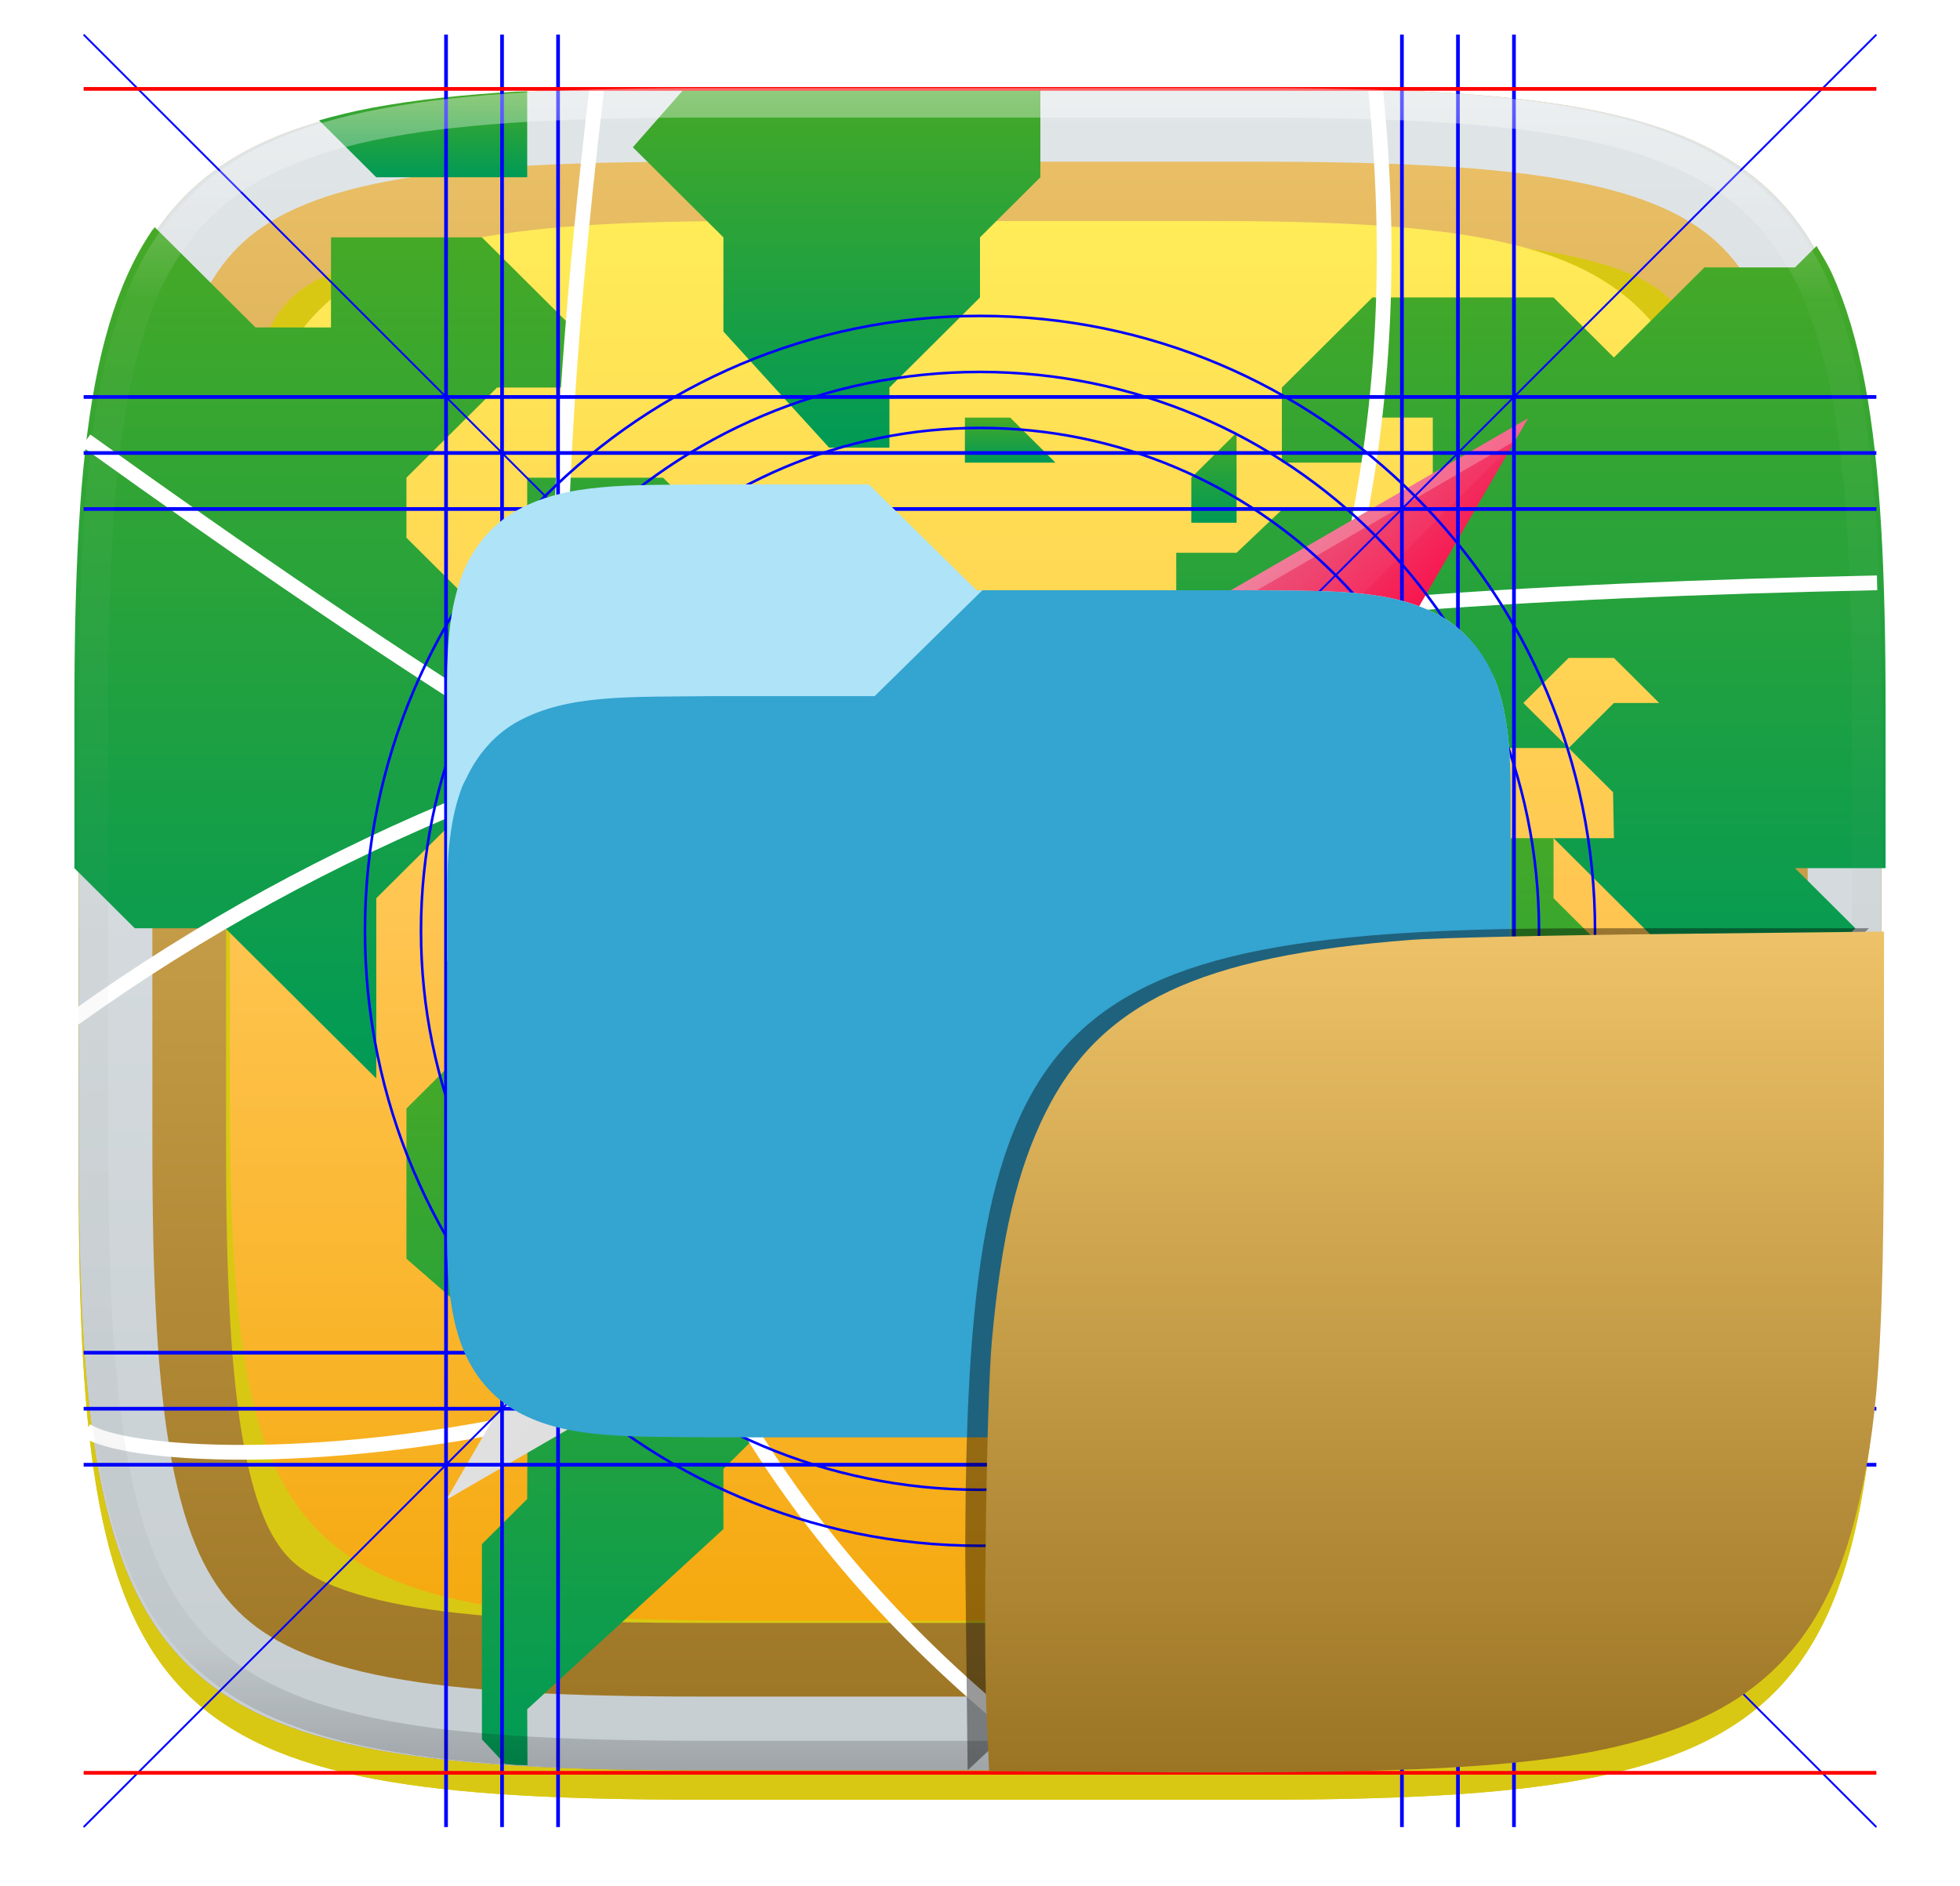 <svg width="266" height="256" viewBox="0 0 266 256" fill="none" xmlns="http://www.w3.org/2000/svg">
<g filter="url(#filter0_d)">
<path d="M170.685 11.947C244.74 11.947 255.324 22.504 255.324 96.491V155.742C255.324 229.728 244.74 240.285 170.685 240.285H95.315C21.259 240.285 10.676 229.728 10.676 155.742V96.491C10.676 22.504 21.259 11.947 95.315 11.947H170.685Z" fill="#D9C813"/>
</g>
<g filter="url(#filter1_d)">
<path d="M170.685 11.947C244.74 11.947 255.324 22.504 255.324 96.491V155.742C255.324 229.728 244.74 240.285 170.685 240.285H95.315C21.259 240.285 10.676 229.728 10.676 155.742V96.491C10.676 22.504 21.259 11.947 95.315 11.947H170.685Z" fill="#D9C813"/>
</g>
<path fill-rule="evenodd" clip-rule="evenodd" d="M170.689 11.952C244.745 11.952 255.328 22.509 255.328 96.496V155.746C255.328 229.733 244.745 240.29 170.689 240.29H95.319C21.264 240.29 10.68 229.733 10.68 155.746V96.496C10.68 22.509 21.264 11.952 95.319 11.952H170.689ZM170.71 31.95C174.94 31.95 179.18 31.99 183.41 32.08C187.09 32.16 190.77 32.31 194.45 32.52C197.58 32.69 200.71 32.95 203.83 33.3C206.41 33.58 208.97 33.95 211.52 34.42C213.54 34.8 215.54 35.27 217.51 35.85C218.98 36.28 220.43 36.81 221.83 37.44C222.83 37.89 223.8 38.43 224.71 39.04C225.4 39.51 226.05 40.04 226.65 40.63C227.24 41.22 227.77 41.87 228.24 42.56C228.85 43.47 229.38 44.43 229.83 45.43C230.46 46.83 230.99 48.27 231.43 49.74C232 51.71 232.48 53.7 232.85 55.72C233.32 58.26 233.7 60.82 233.98 63.39C234.32 66.51 234.58 69.63 234.76 72.76C234.97 76.43 235.12 80.11 235.2 83.79C235.29 88.02 235.33 92.24 235.33 96.47C235.33 96.48 235.33 96.49 235.33 96.5V155.75C235.33 155.75 235.33 155.76 235.33 155.77C235.33 160 235.29 164.23 235.2 168.45C235.12 172.13 234.97 175.81 234.76 179.48C234.58 182.61 234.32 185.73 233.98 188.85C233.7 191.42 233.32 193.98 232.85 196.53C232.48 198.54 232 200.53 231.43 202.5C230.99 203.97 230.46 205.41 229.83 206.81C229.38 207.81 228.85 208.77 228.24 209.68C227.77 210.37 227.24 211.02 226.65 211.61C226.05 212.2 225.4 212.73 224.71 213.2C223.8 213.81 222.83 214.35 221.83 214.8C220.43 215.43 218.98 215.96 217.51 216.39C215.54 216.97 213.54 217.45 211.52 217.82C208.97 218.29 206.41 218.67 203.83 218.95C200.71 219.29 197.58 219.55 194.45 219.72C190.77 219.93 187.09 220.08 183.41 220.16C179.18 220.25 174.94 220.29 170.71 220.29C170.7 220.29 170.7 220.29 170.69 220.29H95.32C95.31 220.29 95.3 220.29 95.3 220.29C91.06 220.29 86.83 220.25 82.6 220.16C78.92 220.08 75.23 219.93 71.56 219.72C68.42 219.55 65.3 219.29 62.18 218.95C59.6 218.67 57.03 218.29 54.49 217.82C52.47 217.45 50.47 216.97 48.5 216.39C47.03 215.96 45.58 215.43 44.18 214.8C43.18 214.35 42.21 213.81 41.3 213.2C40.6 212.73 39.96 212.2 39.36 211.61C38.77 211.02 38.24 210.37 37.77 209.68C37.16 208.77 36.62 207.81 36.17 206.81C35.55 205.41 35.01 203.97 34.58 202.5C34 200.53 33.53 198.54 33.16 196.53C32.68 193.98 32.31 191.42 32.03 188.85C31.68 185.73 31.42 182.61 31.25 179.48C31.04 175.81 30.89 172.13 30.81 168.45C30.72 164.23 30.68 160 30.68 155.77C30.68 155.76 30.68 155.75 30.68 155.75V96.5C30.68 96.49 30.68 96.48 30.68 96.47C30.68 92.24 30.72 88.02 30.81 83.79C30.89 80.11 31.04 76.43 31.25 72.76C31.42 69.63 31.68 66.51 32.03 63.39C32.31 60.82 32.68 58.26 33.16 55.72C33.53 53.7 34 51.71 34.58 49.74C35.01 48.27 35.55 46.83 36.17 45.43C36.62 44.43 37.16 43.47 37.77 42.56C38.24 41.87 38.77 41.22 39.36 40.63C39.96 40.04 40.6 39.51 41.3 39.04C42.21 38.43 43.18 37.89 44.18 37.44C45.58 36.81 47.03 36.28 48.5 35.85C50.47 35.27 52.47 34.8 54.49 34.42C57.03 33.95 59.6 33.58 62.18 33.3C65.3 32.95 68.42 32.69 71.56 32.52C75.23 32.31 78.92 32.16 82.6 32.08C86.83 31.99 91.06 31.95 95.3 31.95C95.3 31.95 95.31 31.95 95.32 31.95H170.69C170.7 31.95 170.7 31.95 170.71 31.95Z" fill="url(#paint0_linear)"/>
<path fill-rule="evenodd" clip-rule="evenodd" d="M170.689 11.95C244.745 11.95 255.328 22.507 255.328 96.494V155.745C255.328 229.731 244.745 240.288 170.689 240.288H95.319C21.264 240.288 10.68 229.731 10.68 155.745V96.494C10.68 22.507 21.264 11.95 95.319 11.95H170.689ZM170.7 21.95C175.01 21.95 179.32 21.99 183.63 22.08C187.43 22.17 191.23 22.32 195.02 22.53C198.33 22.72 201.62 22.99 204.91 23.35C207.74 23.66 210.55 24.07 213.34 24.59C215.69 25.02 218.02 25.58 220.32 26.25C222.23 26.81 224.1 27.5 225.92 28.32C227.44 29 228.9 29.81 230.29 30.74C231.52 31.57 232.66 32.51 233.71 33.55C234.76 34.6 235.7 35.74 236.53 36.97C237.46 38.35 238.27 39.81 238.95 41.33C239.77 43.15 240.46 45.01 241.02 46.92C241.69 49.21 242.25 51.54 242.68 53.89C243.2 56.68 243.62 59.49 243.92 62.31C244.28 65.59 244.56 68.89 244.75 72.19C244.96 75.98 245.11 79.77 245.19 83.57C245.29 87.87 245.33 92.18 245.33 96.48C245.33 96.49 245.33 96.49 245.33 96.49V155.74C245.33 155.75 245.33 155.75 245.33 155.76C245.33 160.06 245.29 164.37 245.19 168.67C245.11 172.47 244.96 176.26 244.75 180.05C244.56 183.35 244.28 186.65 243.92 189.93C243.62 192.75 243.2 195.56 242.68 198.35C242.25 200.7 241.69 203.02 241.02 205.32C240.46 207.23 239.77 209.09 238.95 210.91C238.27 212.43 237.46 213.88 236.53 215.27C235.7 216.49 234.76 217.64 233.71 218.69C232.66 219.73 231.52 220.67 230.29 221.5C228.9 222.43 227.44 223.24 225.92 223.92C224.1 224.74 222.23 225.43 220.32 225.99C218.02 226.66 215.69 227.22 213.34 227.65C210.55 228.17 207.74 228.58 204.91 228.89C201.62 229.25 198.32 229.52 195.02 229.71C191.23 229.92 187.43 230.07 183.63 230.15C179.32 230.25 175.01 230.29 170.7 230.29H170.69H95.32H95.31C91 230.29 86.69 230.25 82.38 230.15C78.58 230.07 74.78 229.92 70.99 229.71C67.68 229.52 64.38 229.25 61.09 228.89C58.27 228.58 55.46 228.17 52.67 227.65C50.31 227.22 47.98 226.66 45.69 225.99C43.78 225.43 41.9 224.74 40.09 223.92C38.57 223.24 37.1 222.43 35.72 221.5C34.49 220.67 33.34 219.73 32.3 218.69C31.25 217.64 30.31 216.49 29.48 215.27C28.55 213.88 27.74 212.43 27.05 210.91C26.24 209.09 25.55 207.23 24.99 205.32C24.31 203.02 23.76 200.7 23.32 198.35C22.81 195.56 22.39 192.75 22.09 189.93C21.72 186.65 21.45 183.35 21.26 180.05C21.05 176.26 20.9 172.47 20.81 168.67C20.72 164.37 20.68 160.06 20.68 155.76C20.68 155.75 20.68 155.75 20.68 155.74V96.49C20.68 96.49 20.68 96.49 20.68 96.48C20.68 92.18 20.72 87.87 20.81 83.57C20.9 79.77 21.05 75.98 21.26 72.19C21.45 68.89 21.72 65.59 22.09 62.31C22.39 59.49 22.81 56.68 23.32 53.89C23.76 51.54 24.31 49.21 24.99 46.92C25.55 45.01 26.24 43.15 27.05 41.33C27.74 39.81 28.55 38.35 29.48 36.97C30.31 35.74 31.25 34.6 32.3 33.55C33.34 32.51 34.49 31.57 35.72 30.74C37.1 29.81 38.57 29 40.09 28.32C41.9 27.5 43.78 26.81 45.69 26.25C47.98 25.58 50.31 25.02 52.67 24.59C55.46 24.07 58.27 23.66 61.09 23.35C64.38 22.99 67.68 22.72 70.99 22.53C74.78 22.32 78.58 22.17 82.38 22.08C86.69 21.99 91 21.95 95.31 21.95H95.32H170.69H170.7Z" fill="url(#paint1_linear)"/>
<path d="M164.357 30C225.979 30 234.786 38.785 234.786 100.349V149.651C234.786 211.215 225.979 220 164.357 220H101.643C40.021 220 31.214 211.215 31.214 149.651V100.349C31.214 38.785 40.021 30 101.643 30H164.357Z" fill="url(#paint2_linear)"/>
<path d="M68.539 239.441C69.089 239.477 69.56 239.539 70.12 239.572C70.555 239.597 71.147 239.583 71.588 239.607L71.549 232.015L98.178 207.55V199.394L110.468 187.161V181.046L116.612 174.929V158.62L108.419 150.464H92.032L83.839 142.31H63.356L55.161 150.464V170.853L71.604 185.193L71.549 203.472L65.405 209.589V236.091L68.539 239.441Z" fill="url(#paint3_linear)"/>
<path d="M104.322 81.148L98.178 87.265H104.322L106.371 89.304H108.419L110.468 87.265L104.322 81.148Z" fill="url(#paint4_linear)"/>
<path d="M182.16 109.69H157.58L143.242 123.961V144.349L153.483 154.543H167.822L173.967 160.659V166.775L178.064 170.852V195.317L193.62 211.682L219.308 186.115L219.031 162.697L239.515 142.31H231.321L210.838 121.923V113.768H186.257L182.16 109.69Z" fill="url(#paint5_linear)"/>
<path d="M255.902 117.845V96.374C255.902 87.126 255.735 78.869 255.299 71.499C255.081 67.815 254.796 64.353 254.43 61.099C254.064 57.845 253.618 54.801 253.078 51.952C252.538 49.104 251.904 46.451 251.164 43.982C250.425 41.513 249.579 39.226 248.613 37.111C247.999 35.764 247.248 34.6 246.533 33.388L243.611 36.296H231.321L219.031 48.529L210.838 40.374H186.258L173.968 52.607V62.8H186.258V56.683H194.451V64.839L190.353 68.915L173.968 69.191L167.822 75.032H159.629V83.187L153.483 89.304V101.534H165.773L173.968 93.38H182.161V97.458L190.353 105.613H194.451V101.534L186.258 93.38H194.451L202.643 101.534H212.885L206.741 95.419L212.885 89.304H219.031L225.175 95.419H219.031L212.885 101.534L218.919 107.54L219.031 113.767H210.838L235.419 138.232H239.514L243.611 134.156L251.804 125.999L243.611 117.845H255.902Z" fill="url(#paint6_linear)"/>
<path d="M161.677 70.954V64.838L167.822 58.722V70.954H161.677Z" fill="url(#paint7_linear)"/>
<path d="M225.176 191.24V178.456L233.37 170.852V191.24H225.176Z" fill="url(#paint8_linear)"/>
<path d="M141.193 11.831H95.136C94.347 11.831 93.788 11.88 93.013 11.882L85.888 19.986L98.178 32.218V45.001L112.517 60.761H120.71V52.607L133 40.374V32.218L141.193 24.064V11.831Z" fill="url(#paint9_linear)"/>
<path d="M130.951 56.683H137.097L143.242 62.799H130.951V56.683Z" fill="url(#paint10_linear)"/>
<path d="M75.646 123.961H69.501L63.355 130.078H75.646V123.961Z" fill="url(#paint11_linear)"/>
<path d="M21.003 30.841C20.896 30.993 20.758 31.109 20.653 31.263C19.436 33.051 18.352 34.995 17.386 37.111C16.421 39.226 15.575 41.513 14.835 43.982C14.095 46.451 13.462 49.104 12.922 51.952C12.382 54.801 11.936 57.845 11.57 61.099C11.204 64.353 10.918 67.815 10.7 71.499C10.264 78.869 10.098 87.126 10.098 96.374V117.845L18.291 125.999H30.581L51.066 146.388V121.923L63.356 109.691H71.549L83.839 97.458H96.129L89.985 91.341L102.275 77.072L89.985 64.839H71.549V81.148H63.356L55.161 72.993V64.839L67.452 52.607H77.695V44.45L65.405 32.218H44.92V44.45H34.678L21.003 30.841Z" fill="url(#paint12_linear)"/>
<path d="M71.549 12.396C71.12 12.419 70.544 12.404 70.12 12.429C66.415 12.646 62.931 12.929 59.659 13.292C56.387 13.656 53.325 14.1 50.46 14.636C47.901 15.115 45.554 15.699 43.301 16.335L51.066 24.064H71.549V12.396Z" fill="url(#paint13_linear)"/>
<path d="M77.377 107.653C79.629 107.653 81.455 105.827 81.455 103.575C81.455 101.323 79.629 99.497 77.377 99.497C75.125 99.497 73.299 101.323 73.299 103.575C73.299 105.827 75.125 107.653 77.377 107.653Z" fill="white"/>
<path d="M97.764 189.203C100.016 189.203 101.842 187.377 101.842 185.125C101.842 182.873 100.016 181.047 97.764 181.047C95.512 181.047 93.686 182.873 93.686 185.125C93.686 187.377 95.512 189.203 97.764 189.203Z" fill="white"/>
<path d="M158.927 148.428C161.179 148.428 163.005 146.602 163.005 144.35C163.005 142.098 161.179 140.272 158.927 140.272C156.675 140.272 154.849 142.098 154.849 144.35C154.849 146.602 156.675 148.428 158.927 148.428Z" fill="white"/>
<path d="M179.314 87.265C181.566 87.265 183.392 85.439 183.392 83.187C183.392 80.935 181.566 79.109 179.314 79.109C177.062 79.109 175.236 80.935 175.236 83.187C175.236 85.439 177.062 87.265 179.314 87.265Z" fill="white"/>
<g filter="url(#filter2_f)">
<path d="M77.377 107.653C79.629 107.653 81.455 105.827 81.455 103.575C81.455 101.323 79.629 99.497 77.377 99.497C75.125 99.497 73.299 101.323 73.299 103.575C73.299 105.827 75.125 107.653 77.377 107.653Z" fill="white"/>
<path d="M97.764 189.203C100.016 189.203 101.842 187.377 101.842 185.125C101.842 182.873 100.016 181.047 97.764 181.047C95.512 181.047 93.686 182.873 93.686 185.125C93.686 187.377 95.512 189.203 97.764 189.203Z" fill="white"/>
<path d="M158.927 148.428C161.179 148.428 163.005 146.602 163.005 144.35C163.005 142.098 161.179 140.272 158.927 140.272C156.675 140.272 154.849 142.098 154.849 144.35C154.849 146.602 156.675 148.428 158.927 148.428Z" fill="white"/>
<path d="M179.314 87.265C181.566 87.265 183.392 85.439 183.392 83.187C183.392 80.935 181.566 79.109 179.314 79.109C177.062 79.109 175.236 80.935 175.236 83.187C175.236 85.439 177.062 87.265 179.314 87.265Z" fill="white"/>
</g>
<path opacity="0.5" fill-rule="evenodd" clip-rule="evenodd" d="M254.77 80.11C160.991 82.149 78.823 90.153 10.681 139.046L9.515 137.421C78.203 88.136 160.941 80.149 254.726 78.11L254.77 80.11Z" fill="white" fill-opacity="100"/>
<path opacity="0.5" fill-rule="evenodd" clip-rule="evenodd" d="M76.373 104.474C52.811 90.007 32.069 75.656 11.087 60.602L12.253 58.977C33.217 74.018 53.915 88.338 77.419 102.77C130.592 135.416 189.996 162.139 254.77 163.546L254.726 165.546C189.434 164.127 129.668 137.196 76.373 104.474Z" fill="white" fill-opacity="100"/>
<path opacity="0.5" fill-rule="evenodd" clip-rule="evenodd" d="M187.683 12.074C192.824 62.856 180.471 98.57 160.342 141.715L158.53 140.869C178.595 97.86 190.782 62.536 185.693 12.276L187.683 12.074Z" fill="white" fill-opacity="100"/>
<path opacity="0.5" fill-rule="evenodd" clip-rule="evenodd" d="M82.95 144.544C91.54 181.893 110.3 213.003 145.074 239.026L143.876 240.628C108.712 214.312 89.693 182.788 81.001 144.992C72.32 107.245 73.947 63.274 79.976 12.058L81.962 12.292C75.939 63.461 74.35 107.147 82.95 144.544Z" fill="white" fill-opacity="100"/>
<path opacity="0.5" fill-rule="evenodd" clip-rule="evenodd" d="M72.358 191.648C101.961 185.236 135.577 171.058 157.574 143.535L159.136 144.783C136.737 172.809 102.614 187.141 72.782 193.603C57.854 196.836 43.963 198.107 33.087 198.129C27.65 198.14 22.952 197.839 19.246 197.31C15.586 196.787 12.755 196.025 11.165 195.03L12.226 193.334C13.432 194.089 15.893 194.811 19.528 195.33C23.116 195.842 27.715 196.14 33.083 196.129C43.818 196.108 57.568 194.851 72.358 191.648Z" fill="white" fill-opacity="100"/>
<g filter="url(#filter3_d)">
<path d="M114.408 106.598L207.375 52.776L153.552 145.742L114.408 106.598Z" fill="url(#paint14_linear)"/>
<g opacity="0.5">
<path opacity="0.5" d="M207.375 52.776L114.409 106.599L60.586 199.565L62.362 198.537L114.409 108.638L205.599 55.842L207.375 52.776Z" fill="white"/>
</g>
<path d="M114.408 106.598L60.586 199.565L153.552 145.742L114.408 106.598Z" fill="#DFDFDF"/>
<g opacity="0.2">
<path opacity="0.2" d="M207.375 52.776L114.409 106.599L60.586 199.565L64.01 197.582L134.701 126.891L205.392 56.2L207.375 52.776Z" fill="white"/>
</g>
<path d="M105.157 97.357C121.07 81.444 146.909 81.444 162.822 97.357C178.735 113.27 178.735 139.109 162.822 155.022C146.909 170.935 121.07 170.935 105.157 155.022C89.244 139.109 89.244 113.27 105.157 97.357Z" fill="#F2F2F2"/>
<path d="M134.575 85.4C123.556 85.239 112.94 89.544 105.147 97.337C97.341 105.168 93.05 115.834 93.257 126.889C93.584 116.541 97.835 106.705 105.147 99.376C121.071 83.453 146.889 83.453 162.813 99.376C170.267 106.854 174.529 116.933 174.703 127.49C175.076 116.228 170.772 105.313 162.813 97.337C155.312 89.836 145.182 85.554 134.575 85.4Z" fill="white"/>
</g>
<path d="M60.533 4.7V248" stroke="#0000FF" stroke-width="0.5"/>
<path d="M68.136 4.7V248" stroke="#0000FF" stroke-width="0.5"/>
<path d="M75.739 4.7V248" stroke="#0000FF" stroke-width="0.5"/>
<path d="M190.261 4.7V248" stroke="#0000FF" stroke-width="0.5"/>
<path d="M197.864 4.7V248" stroke="#0000FF" stroke-width="0.5"/>
<path d="M205.467 4.7V248" stroke="#0000FF" stroke-width="0.5"/>
<path d="M254.65 53.883H11.35" stroke="#0000FF" stroke-width="0.5"/>
<path d="M254.65 61.486H11.35" stroke="#0000FF" stroke-width="0.5"/>
<path d="M254.65 69.089H11.35" stroke="#0000FF" stroke-width="0.5"/>
<path d="M254.65 183.611H11.35" stroke="#0000FF" stroke-width="0.5"/>
<path d="M254.65 191.214H11.35" stroke="#0000FF" stroke-width="0.5"/>
<path d="M254.65 198.817H11.35" stroke="#0000FF" stroke-width="0.5"/>
<path d="M11.35 4.7L254.65 248" stroke="#0000FF" stroke-width="0.25"/>
<path d="M11.35 248L254.65 4.7" stroke="#0000FF" stroke-width="0.25"/>
<path d="M133 202.215C174.899 202.215 208.865 168.249 208.865 126.35C208.865 84.451 174.899 50.485 133 50.485C91.101 50.485 57.135 84.451 57.135 126.35C57.135 168.249 91.101 202.215 133 202.215Z" stroke="#0000FF" stroke-width="0.35"/>
<path d="M133 209.818C179.098 209.818 216.468 172.448 216.468 126.35C216.468 80.252 179.098 42.882 133 42.882C86.902 42.882 49.532 80.252 49.532 126.35C49.532 172.448 86.902 209.818 133 209.818Z" stroke="#0000FF" stroke-width="0.35"/>
<path d="M133 194.612C170.7 194.612 201.262 164.05 201.262 126.35C201.262 88.65 170.7 58.088 133 58.088C95.3 58.088 64.738 88.65 64.738 126.35C64.738 164.05 95.3 194.612 133 194.612Z" stroke="#0000FF" stroke-width="0.35"/>
<path d="M11.35 12.066H254.65" stroke="#FF0000" stroke-width="0.5"/>
<path d="M11.35 240.635H254.65" stroke="#FF0000" stroke-width="0.5"/>
<path opacity="0.4" fill-rule="evenodd" clip-rule="evenodd" d="M170.068 11.951C174.396 11.941 178.724 11.991 183.052 12.089C186.927 12.167 190.803 12.315 194.678 12.541C198.131 12.737 201.583 13.022 205.026 13.396C208.085 13.729 211.144 14.181 214.174 14.742C216.889 15.242 219.574 15.881 222.22 16.657C224.62 17.355 226.971 18.22 229.243 19.241C231.358 20.184 233.384 21.304 235.302 22.591C237.141 23.829 238.863 25.244 240.437 26.806C242.001 28.378 243.417 30.088 244.656 31.925C245.945 33.841 247.066 35.865 248.02 37.967C249.043 40.247 249.909 42.585 250.617 44.972C251.394 47.615 252.034 50.297 252.535 53.009C253.096 56.035 253.548 59.081 253.883 62.136C254.257 65.575 254.542 69.013 254.739 72.462C254.965 76.323 255.112 80.194 255.201 84.055C255.289 88.378 255.339 92.701 255.329 97.014V155.226C255.339 159.549 255.289 163.862 255.201 168.185C255.112 172.056 254.965 175.917 254.739 179.778C254.542 183.227 254.257 186.675 253.883 190.104C253.548 193.159 253.096 196.215 252.535 199.241C252.034 201.943 251.394 204.625 250.617 207.268C249.909 209.655 249.043 212.003 248.02 214.273C247.066 216.385 245.945 218.399 244.656 220.315C243.417 222.152 242.001 223.872 240.437 225.434C238.863 226.996 237.141 228.411 235.302 229.649C233.384 230.936 231.358 232.056 229.243 232.999C226.971 234.021 224.62 234.885 222.22 235.593C219.574 236.369 216.889 237.007 214.174 237.499C211.144 238.068 208.085 238.51 205.026 238.845C201.583 239.218 198.131 239.503 194.678 239.699C190.803 239.925 186.927 240.073 183.052 240.161C178.724 240.249 174.396 240.299 170.068 240.289H95.942C91.614 240.299 87.286 240.249 82.958 240.161C79.083 240.073 75.207 239.925 71.332 239.699C67.879 239.503 64.427 239.218 60.984 238.845C57.925 238.51 54.866 238.068 51.836 237.499C49.121 237.007 46.436 236.369 43.79 235.593C41.39 234.885 39.039 234.021 36.767 232.999C34.652 232.056 32.626 230.936 30.708 229.649C28.869 228.411 27.147 226.996 25.573 225.434C24.009 223.872 22.593 222.152 21.354 220.315C20.065 218.399 18.944 216.385 17.99 214.273C16.967 212.003 16.101 209.655 15.393 207.268C14.616 204.625 13.976 201.943 13.475 199.241C12.914 196.215 12.462 193.159 12.127 190.104C11.753 186.675 11.468 183.227 11.271 179.778C11.045 175.917 10.898 172.056 10.809 168.185C10.721 163.862 10.671 159.549 10.681 155.226V97.014C10.671 92.701 10.721 88.378 10.809 84.055C10.898 80.194 11.045 76.323 11.271 72.462C11.468 69.013 11.753 65.575 12.127 62.136C12.462 59.081 12.914 56.035 13.475 53.009C13.976 50.297 14.616 47.615 15.393 44.972C16.101 42.585 16.967 40.247 17.99 37.967C18.944 35.865 20.065 33.841 21.354 31.925C22.593 30.088 24.009 28.378 25.573 26.806C27.147 25.244 28.869 23.829 30.708 22.591C32.626 21.304 34.652 20.184 36.767 19.241C39.039 18.22 41.39 17.355 43.79 16.657C46.436 15.881 49.121 15.242 51.836 14.742C54.866 14.181 57.925 13.729 60.984 13.396C64.427 13.022 67.879 12.737 71.332 12.541C75.207 12.315 79.083 12.167 82.958 12.089C87.286 11.991 91.614 11.941 95.942 11.951H170.068ZM170.078 15.96C174.376 15.95 178.675 15.999 182.973 16.087C186.8 16.176 190.626 16.323 194.452 16.539C197.836 16.736 201.219 17.011 204.583 17.384C207.554 17.699 210.515 18.131 213.446 18.681C216.023 19.153 218.58 19.762 221.099 20.499C223.322 21.147 225.495 21.953 227.6 22.896C229.509 23.751 231.338 24.763 233.069 25.922C234.692 27.013 236.207 28.26 237.594 29.646C238.981 31.031 240.23 32.544 241.332 34.165C242.492 35.894 243.506 37.712 244.361 39.608C245.306 41.72 246.112 43.892 246.761 46.102C247.509 48.617 248.109 51.162 248.591 53.736C249.132 56.664 249.565 59.611 249.889 62.578C250.263 65.938 250.539 69.308 250.735 72.688C250.952 76.51 251.109 80.322 251.188 84.144C251.276 88.437 251.325 92.721 251.325 97.014V155.226C251.325 159.519 251.276 163.803 251.188 168.096C251.109 171.918 250.952 175.74 250.735 179.552C250.539 182.932 250.263 186.302 249.889 189.672C249.565 192.629 249.132 195.576 248.591 198.504C248.109 201.078 247.509 203.623 246.761 206.138C246.112 208.358 245.306 210.52 244.361 212.632C243.506 214.528 242.492 216.356 241.332 218.075C240.23 219.706 238.981 221.219 237.594 222.604C236.207 223.98 234.692 225.227 233.069 226.318C231.338 227.477 229.509 228.489 227.6 229.344C225.495 230.297 223.322 231.093 221.099 231.741C218.58 232.478 216.023 233.087 213.446 233.559C210.515 234.109 207.554 234.541 204.583 234.865C201.219 235.229 197.836 235.514 194.452 235.701C190.626 235.917 186.8 236.074 182.973 236.153C178.675 236.251 174.376 236.29 170.078 236.29C170.078 236.29 170.078 236.29 170.068 236.29H95.942C95.932 236.29 95.932 236.29 95.932 236.29C91.634 236.29 87.335 236.251 83.037 236.153C79.21 236.074 75.384 235.917 71.558 235.701C68.174 235.514 64.79 235.229 61.426 234.865C58.456 234.541 55.495 234.109 52.564 233.559C49.987 233.087 47.429 232.478 44.911 231.741C42.688 231.093 40.515 230.297 38.41 229.344C36.501 228.489 34.672 227.477 32.941 226.318C31.318 225.227 29.803 223.98 28.416 222.604C27.029 221.219 25.78 219.706 24.678 218.075C23.518 216.356 22.504 214.528 21.649 212.632C20.704 210.52 19.898 208.358 19.249 206.138C18.501 203.623 17.901 201.078 17.419 198.504C16.878 195.576 16.445 192.629 16.121 189.672C15.747 186.302 15.472 182.932 15.275 179.552C15.058 175.74 14.901 171.918 14.822 168.096C14.734 163.803 14.685 159.519 14.685 155.226V97.014C14.685 92.721 14.734 88.437 14.822 84.144C14.901 80.322 15.058 76.51 15.275 72.688C15.472 69.308 15.747 65.938 16.121 62.578C16.445 59.611 16.878 56.664 17.419 53.736C17.901 51.162 18.501 48.617 19.249 46.102C19.898 43.892 20.704 41.72 21.649 39.608C22.504 37.712 23.518 35.894 24.678 34.165C25.78 32.544 27.029 31.031 28.416 29.646C29.803 28.26 31.318 27.013 32.941 25.922C34.672 24.763 36.501 23.751 38.41 22.896C40.515 21.953 42.688 21.147 44.911 20.499C47.429 19.762 49.987 19.153 52.564 18.681C55.495 18.131 58.456 17.699 61.426 17.384C64.79 17.011 68.174 16.736 71.558 16.539C75.384 16.323 79.21 16.176 83.037 16.087C87.335 15.999 91.634 15.95 95.932 15.96C95.932 15.96 95.932 15.96 95.942 15.96H170.068C170.078 15.96 170.078 15.96 170.078 15.96Z" fill="url(#paint15_linear)"/>
<g opacity="0.4">
<path opacity="0.4" d="M251.292 150.433C180.738 150.729 170.525 161.918 170.525 234.247V240.29L189.667 240L209.88 230.4L251.292 150.433Z" fill="url(#paint16_linear)"/>
</g>
<path d="M174.563 240.29C245.117 239.994 255.33 228.805 255.33 156.476V150.433L174.563 240.29Z" fill="#5D5D5D"/>
<path d="M255.33 150.433C184.777 150.729 174.563 161.918 174.563 234.247V240.29L255.33 150.433Z" fill="url(#paint17_linear)"/>
<g filter="url(#filter4_d)">
<path d="M96.697 61.745C85.347 61.875 77.042 61.487 70.251 65.219C66.856 67.084 64.161 70.226 62.675 74.166C61.19 78.106 60.667 82.786 60.667 88.694V126.422H205V103.066C205 97.159 204.477 92.479 202.991 88.539C202.807 88.049 202.559 87.605 202.321 87.153C202.231 86.987 202.161 86.811 202.075 86.644C200.517 83.601 198.237 81.124 195.415 79.574C188.624 75.843 180.319 76.248 168.969 76.117H132.534L117.907 61.745H96.697Z" fill="#AEE3F8"/>
</g>
<g filter="url(#filter5_d)">
<path d="M168.97 76.117C180.32 76.247 188.624 75.86 195.415 79.591C198.811 81.457 201.506 84.599 202.991 88.539C204.477 92.479 205 97.159 205 103.066V164.15C205 170.058 204.477 174.738 202.991 178.678C201.506 182.618 198.811 185.778 195.415 187.643C188.625 191.374 180.319 190.969 168.97 191.1H96.695C85.345 190.969 77.04 191.374 70.249 187.643C66.853 185.778 64.159 182.618 62.673 178.678C61.19 174.738 60.667 170.058 60.667 164.15V117.44C60.667 111.533 61.19 106.853 62.675 102.913C62.86 102.423 63.107 101.979 63.345 101.527C63.435 101.361 63.505 101.185 63.591 101.018C65.149 97.975 67.429 95.498 70.251 93.948C77.042 90.216 85.347 90.622 96.697 90.491H118.7L133.326 76.118H168.97V76.117Z" fill="#34A4D0"/>
</g>
<g opacity="0.4" filter="url(#filter6_f)">
<path d="M131.32 240.288L131 211.494C131 137.507 141.584 126 215.639 126H253.648" fill="black"/>
</g>
<path d="M151.981 240.533L134.235 240.395L133.875 232.289C133.427 222.201 133.898 189.86 134.607 182.052C135.892 167.904 138.047 158.74 141.92 150.966C149.316 136.118 162.752 129.78 191.519 127.57C194.982 127.304 210.835 126.942 226.75 126.766L255.685 126.446L255.678 150.617C255.668 182.808 254.912 193.582 251.801 205.9C247.946 221.166 240.296 230.076 226.947 234.847C213.546 239.637 197.096 240.884 151.982 240.533H151.981Z" fill="url(#paint18_linear)"/>
<defs>
<filter id="filter0_d" x="0.676" y="5.947" width="264.648" height="248.338" filterUnits="userSpaceOnUse" color-interpolation-filters="sRGB">
<feFlood flood-opacity="0" result="BackgroundImageFix"/>
<feColorMatrix in="SourceAlpha" type="matrix" values="0 0 0 0 0 0 0 0 0 0 0 0 0 0 0 0 0 0 127 0"/>
<feOffset dy="4"/>
<feGaussianBlur stdDeviation="5"/>
<feColorMatrix type="matrix" values="0 0 0 0 0 0 0 0 0 0 0 0 0 0 0 0 0 0 0.4 0"/>
<feBlend mode="normal" in2="BackgroundImageFix" result="effect1_dropShadow"/>
<feBlend mode="normal" in="SourceGraphic" in2="effect1_dropShadow" result="shape"/>
</filter>
<filter id="filter1_d" x="0.676" y="5.947" width="264.648" height="248.338" filterUnits="userSpaceOnUse" color-interpolation-filters="sRGB">
<feFlood flood-opacity="0" result="BackgroundImageFix"/>
<feColorMatrix in="SourceAlpha" type="matrix" values="0 0 0 0 0 0 0 0 0 0 0 0 0 0 0 0 0 0 127 0"/>
<feOffset dy="4"/>
<feGaussianBlur stdDeviation="5"/>
<feColorMatrix type="matrix" values="0 0 0 0 0 0 0 0 0 0 0 0 0 0 0 0 0 0 0.4 0"/>
<feBlend mode="normal" in2="BackgroundImageFix" result="effect1_dropShadow"/>
<feBlend mode="normal" in="SourceGraphic" in2="effect1_dropShadow" result="shape"/>
</filter>
<filter id="filter2_f" x="63.299" y="69.109" width="130.093" height="130.094" filterUnits="userSpaceOnUse" color-interpolation-filters="sRGB">
<feFlood flood-opacity="0" result="BackgroundImageFix"/>
<feBlend mode="normal" in="SourceGraphic" in2="BackgroundImageFix" result="shape"/>
<feGaussianBlur stdDeviation="5" result="effect1_foregroundBlur"/>
</filter>
<filter id="filter3_d" x="50.586" y="46.776" width="166.789" height="166.789" filterUnits="userSpaceOnUse" color-interpolation-filters="sRGB">
<feFlood flood-opacity="0" result="BackgroundImageFix"/>
<feColorMatrix in="SourceAlpha" type="matrix" values="0 0 0 0 0 0 0 0 0 0 0 0 0 0 0 0 0 0 127 0"/>
<feOffset dy="4"/>
<feGaussianBlur stdDeviation="5"/>
<feColorMatrix type="matrix" values="0 0 0 0 0 0 0 0 0 0 0 0 0 0 0 0 0 0 0.4 0"/>
<feBlend mode="normal" in2="BackgroundImageFix" result="effect1_dropShadow"/>
<feBlend mode="normal" in="SourceGraphic" in2="effect1_dropShadow" result="shape"/>
</filter>
<filter id="filter4_d" x="50.667" y="55.745" width="164.333" height="84.677" filterUnits="userSpaceOnUse" color-interpolation-filters="sRGB">
<feFlood flood-opacity="0" result="BackgroundImageFix"/>
<feColorMatrix in="SourceAlpha" type="matrix" values="0 0 0 0 0 0 0 0 0 0 0 0 0 0 0 0 0 0 127 0"/>
<feOffset dy="4"/>
<feGaussianBlur stdDeviation="5"/>
<feColorMatrix type="matrix" values="0 0 0 0 0 0 0 0 0 0 0 0 0 0 0 0 0 0 0.4 0"/>
<feBlend mode="normal" in2="BackgroundImageFix" result="effect1_dropShadow"/>
<feBlend mode="normal" in="SourceGraphic" in2="effect1_dropShadow" result="shape"/>
</filter>
<filter id="filter5_d" x="50.667" y="70.117" width="164.333" height="134.983" filterUnits="userSpaceOnUse" color-interpolation-filters="sRGB">
<feFlood flood-opacity="0" result="BackgroundImageFix"/>
<feColorMatrix in="SourceAlpha" type="matrix" values="0 0 0 0 0 0 0 0 0 0 0 0 0 0 0 0 0 0 127 0"/>
<feOffset dy="4"/>
<feGaussianBlur stdDeviation="5"/>
<feColorMatrix type="matrix" values="0 0 0 0 0 0 0 0 0 0 0 0 0 0 0 0 0 0 0.4 0"/>
<feBlend mode="normal" in2="BackgroundImageFix" result="effect1_dropShadow"/>
<feBlend mode="normal" in="SourceGraphic" in2="effect1_dropShadow" result="shape"/>
</filter>
<filter id="filter6_f" x="121" y="116" width="142.648" height="134.288" filterUnits="userSpaceOnUse" color-interpolation-filters="sRGB">
<feFlood flood-opacity="0" result="BackgroundImageFix"/>
<feBlend mode="normal" in="SourceGraphic" in2="BackgroundImageFix" result="shape"/>
<feGaussianBlur stdDeviation="5" result="effect1_foregroundBlur"/>
</filter>
<linearGradient id="paint0_linear" x1="10.68" y1="11.952" x2="10.68" y2="240.29" gradientUnits="userSpaceOnUse">
<stop offset="1e-07" stop-color="#EDC268"/>
<stop offset="1" stop-color="#9B7424"/>
</linearGradient>
<linearGradient id="paint1_linear" x1="10.68" y1="11.95" x2="10.68" y2="240.288" gradientUnits="userSpaceOnUse">
<stop offset="1e-07" stop-color="#E0E5E7"/>
<stop offset="1" stop-color="#C7CED2"/>
</linearGradient>
<linearGradient id="paint2_linear" x1="31.214" y1="30" x2="31.214" y2="220" gradientUnits="userSpaceOnUse">
<stop offset="1e-07" stop-color="#FFEC57"/>
<stop offset="0.5" stop-color="#FFC551"/>
<stop offset="1" stop-color="#F5A90F"/>
</linearGradient>
<linearGradient id="paint3_linear" x1="55.161" y1="142.31" x2="55.161" y2="239.607" gradientUnits="userSpaceOnUse">
<stop offset="1e-07" stop-color="#46A926"/>
<stop offset="1" stop-color="#009A56"/>
</linearGradient>
<linearGradient id="paint4_linear" x1="98.178" y1="81.148" x2="98.178" y2="89.304" gradientUnits="userSpaceOnUse">
<stop offset="1e-07" stop-color="#46A926"/>
<stop offset="1" stop-color="#009A56"/>
</linearGradient>
<linearGradient id="paint5_linear" x1="143.242" y1="109.69" x2="143.242" y2="211.682" gradientUnits="userSpaceOnUse">
<stop offset="1e-07" stop-color="#46A926"/>
<stop offset="1" stop-color="#009A56"/>
</linearGradient>
<linearGradient id="paint6_linear" x1="153.483" y1="33.388" x2="153.483" y2="138.232" gradientUnits="userSpaceOnUse">
<stop offset="1e-07" stop-color="#46A926"/>
<stop offset="1" stop-color="#009A56"/>
</linearGradient>
<linearGradient id="paint7_linear" x1="161.677" y1="58.722" x2="161.677" y2="70.954" gradientUnits="userSpaceOnUse">
<stop offset="1e-07" stop-color="#46A926"/>
<stop offset="1" stop-color="#009A56"/>
</linearGradient>
<linearGradient id="paint8_linear" x1="225.176" y1="170.852" x2="225.176" y2="191.24" gradientUnits="userSpaceOnUse">
<stop offset="1e-07" stop-color="#46A926"/>
<stop offset="1" stop-color="#009A56"/>
</linearGradient>
<linearGradient id="paint9_linear" x1="85.888" y1="11.831" x2="85.888" y2="60.761" gradientUnits="userSpaceOnUse">
<stop offset="1e-07" stop-color="#46A926"/>
<stop offset="1" stop-color="#009A56"/>
</linearGradient>
<linearGradient id="paint10_linear" x1="130.951" y1="56.683" x2="130.951" y2="62.799" gradientUnits="userSpaceOnUse">
<stop offset="1e-07" stop-color="#46A926"/>
<stop offset="1" stop-color="#009A56"/>
</linearGradient>
<linearGradient id="paint11_linear" x1="63.355" y1="123.961" x2="63.355" y2="130.078" gradientUnits="userSpaceOnUse">
<stop offset="1e-07" stop-color="#46A926"/>
<stop offset="1" stop-color="#009A56"/>
</linearGradient>
<linearGradient id="paint12_linear" x1="10.098" y1="30.841" x2="10.098" y2="146.388" gradientUnits="userSpaceOnUse">
<stop offset="1e-07" stop-color="#46A926"/>
<stop offset="1" stop-color="#009A56"/>
</linearGradient>
<linearGradient id="paint13_linear" x1="43.301" y1="12.396" x2="43.301" y2="24.064" gradientUnits="userSpaceOnUse">
<stop offset="1e-07" stop-color="#46A926"/>
<stop offset="1" stop-color="#009A56"/>
</linearGradient>
<linearGradient id="paint14_linear" x1="163" y1="78.333" x2="181" y2="98.334" gradientUnits="userSpaceOnUse">
<stop stop-color="#E75177"/>
<stop offset="1" stop-color="#FF0040"/>
</linearGradient>
<linearGradient id="paint15_linear" x1="137.082" y1="11.95" x2="137.082" y2="240.29" gradientUnits="userSpaceOnUse">
<stop stop-color="white"/>
<stop offset="0.125" stop-color="white" stop-opacity="0.098"/>
<stop offset="0.925" stop-opacity="0.098"/>
<stop offset="1" stop-opacity="0.498"/>
</linearGradient>
<linearGradient id="paint16_linear" x1="218.985" y1="151.421" x2="182.817" y2="196.272" gradientUnits="userSpaceOnUse">
<stop offset="0.184"/>
<stop offset="0.449"/>
<stop offset="0.724"/>
</linearGradient>
<linearGradient id="paint17_linear" x1="243.502" y1="227.131" x2="-41.879" y2="-20.383" gradientUnits="userSpaceOnUse">
<stop stop-color="#FAF8F6"/>
<stop offset="1"/>
</linearGradient>
<linearGradient id="paint18_linear" x1="133.7" y1="126.446" x2="133.7" y2="240.588" gradientUnits="userSpaceOnUse">
<stop offset="1e-07" stop-color="#EDC268"/>
<stop offset="1" stop-color="#9B7424"/>
</linearGradient>
</defs>
</svg>
